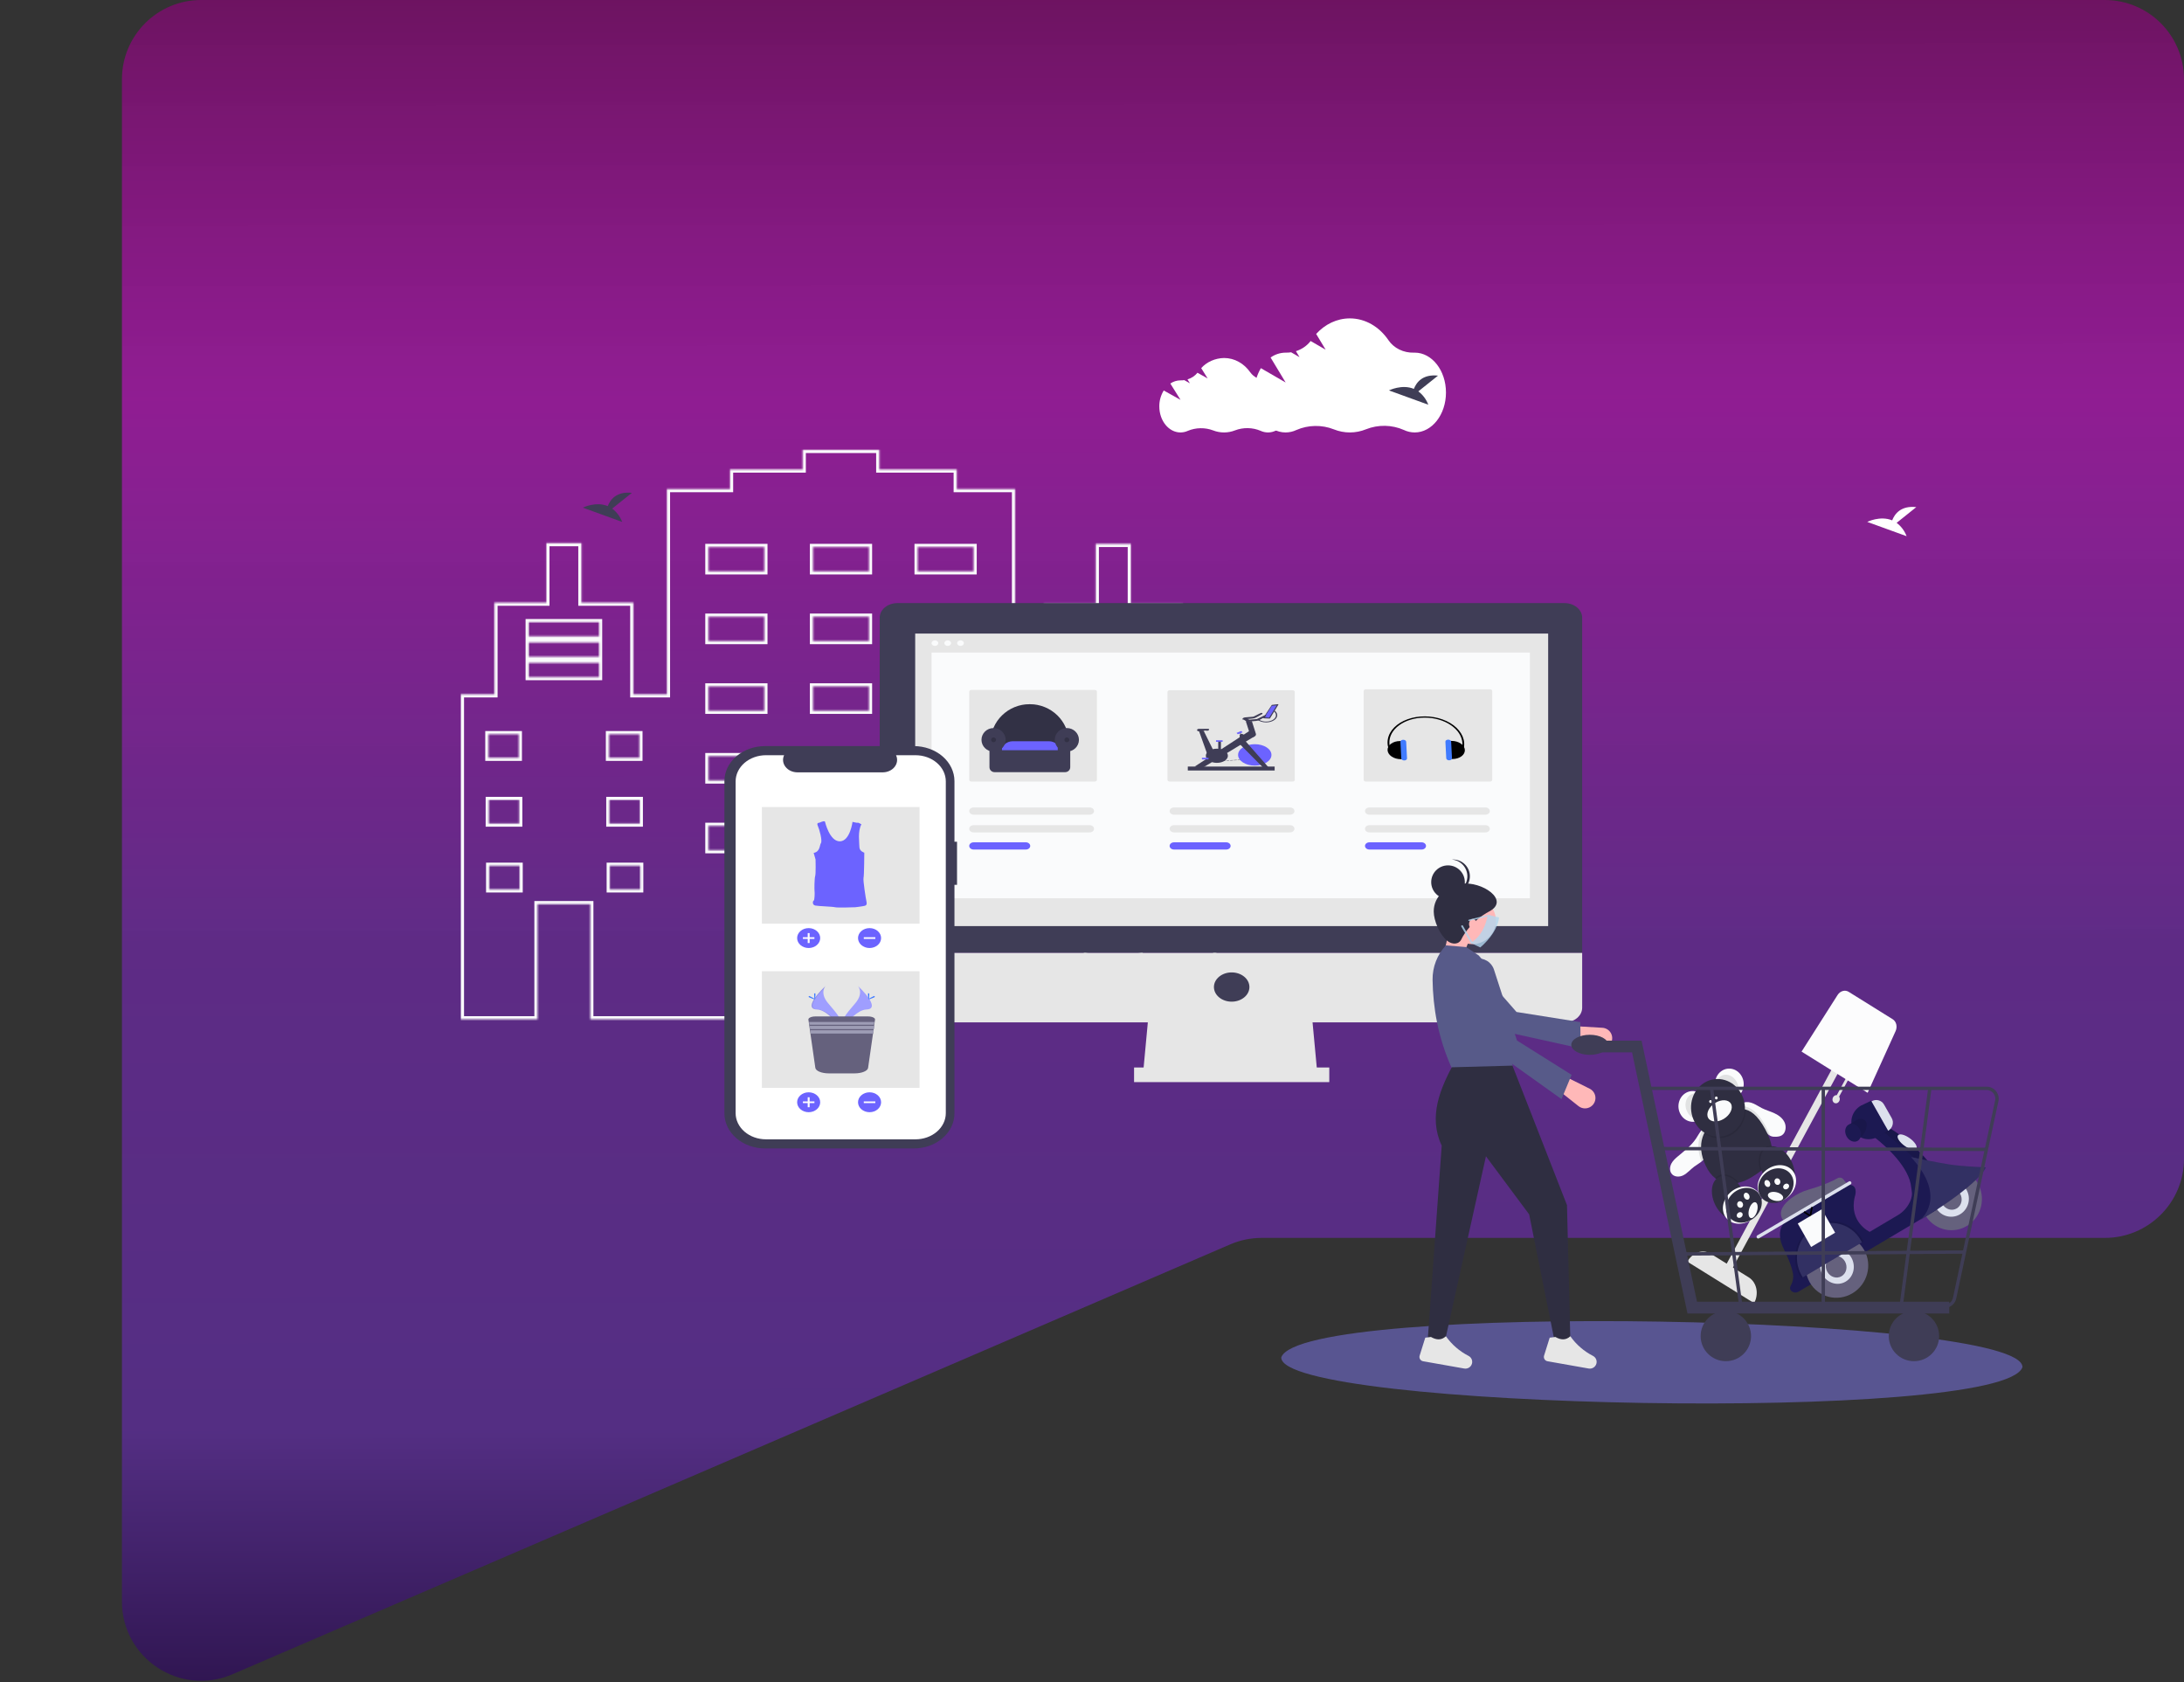 <svg width="1379" height="1062" viewBox="0 0 1379 1062" fill="none" xmlns="http://www.w3.org/2000/svg">
<rect x="0" y="0" width="1379" height="1062" fill="#333333" stroke="none"/>
<path d="M146.781 1056.94C113.777 1071.16 77 1046.96 77 1011.02L77 50C77 22.386 99.386 0 127 0H1329C1356.61 0 1379 22.386 1379 50V731.476C1379 759.09 1356.61 781.476 1329 781.476H796.58C789.777 781.476 783.046 782.864 776.799 785.555L146.781 1056.94Z" fill="url(#paint0_linear)"/>
<mask id="path-2-inside-1" fill="white">
<path d="M746.822 438.78V380.923H714.048V343.341H691.862V380.923H659.087V438.78H640.934V308.725H604.126V296.363H555.216V284H506.81V296.363H460.925V308.725H421.091V438.286H399.913V380.429H367.138V342.846H344.952V380.429H312.178V438.286H291V643.505H339.406V570.813H372.685V643.505H502.776V558.945H559.249V643.505H637.909V644H686.315V571.308H719.594V644H768V438.78H746.822ZM308.396 463.505H327.557V478.341H308.396V463.505ZM308.648 505.044H327.809V519.879H308.648V505.044ZM328.061 561.418H308.9V546.582H328.061V561.418ZM378.232 427.407H333.859V418.505H378.232V427.407ZM378.232 414.549H333.859V405.648H378.232V414.549ZM378.232 401.692H333.859V392.791H378.232V401.692ZM384.534 463.505H403.695V478.341H384.534V463.505ZM384.786 505.044H403.947V519.879H384.786V505.044ZM404.199 561.418H385.039V546.582H404.199V561.418ZM482.607 536.692H447.311V521.363H482.607V536.692ZM482.607 492.681H447.311V477.352H482.607V492.681ZM482.607 448.67H447.311V433.341H482.607V448.67ZM482.607 404.659H447.311V389.33H482.607V404.659ZM482.607 360.648H447.311V345.319H482.607V360.648ZM548.661 536.692H513.365V521.363H548.661V536.692ZM548.661 492.681H513.365V477.352H548.661V492.681ZM548.661 448.67H513.365V433.341H548.661V448.67ZM548.661 404.659H513.365V389.33H548.661V404.659ZM548.661 360.648H513.365V345.319H548.661V360.648ZM614.715 536.692H579.419V521.363H614.715V536.692ZM614.715 492.681H579.419V477.352H614.715V492.681ZM614.715 448.67H579.419V433.341H614.715V448.67ZM614.715 404.659H579.419V389.33H614.715V404.659ZM614.715 360.648H579.419V345.319H614.715V360.648ZM655.305 464H674.466V478.835H655.305V464ZM655.557 505.538H674.718V520.374H655.557V505.538ZM674.97 561.912H655.809V547.077H674.97V561.912ZM725.141 427.901H680.769V419H725.141V427.901ZM725.141 415.044H680.769V406.143H725.141V415.044ZM725.141 402.187H680.769V393.286H725.141V402.187ZM731.443 464H750.604V478.835H731.443V464ZM731.696 505.538H750.856V520.374H731.696V505.538ZM751.108 561.912H731.948V547.077H751.108V561.912Z"/>
</mask>
<path d="M746.822 438.78V380.923H714.048V343.341H691.862V380.923H659.087V438.78H640.934V308.725H604.126V296.363H555.216V284H506.81V296.363H460.925V308.725H421.091V438.286H399.913V380.429H367.138V342.846H344.952V380.429H312.178V438.286H291V643.505H339.406V570.813H372.685V643.505H502.776V558.945H559.249V643.505H637.909V644H686.315V571.308H719.594V644H768V438.78H746.822ZM308.396 463.505H327.557V478.341H308.396V463.505ZM308.648 505.044H327.809V519.879H308.648V505.044ZM328.061 561.418H308.9V546.582H328.061V561.418ZM378.232 427.407H333.859V418.505H378.232V427.407ZM378.232 414.549H333.859V405.648H378.232V414.549ZM378.232 401.692H333.859V392.791H378.232V401.692ZM384.534 463.505H403.695V478.341H384.534V463.505ZM384.786 505.044H403.947V519.879H384.786V505.044ZM404.199 561.418H385.039V546.582H404.199V561.418ZM482.607 536.692H447.311V521.363H482.607V536.692ZM482.607 492.681H447.311V477.352H482.607V492.681ZM482.607 448.67H447.311V433.341H482.607V448.67ZM482.607 404.659H447.311V389.33H482.607V404.659ZM482.607 360.648H447.311V345.319H482.607V360.648ZM548.661 536.692H513.365V521.363H548.661V536.692ZM548.661 492.681H513.365V477.352H548.661V492.681ZM548.661 448.67H513.365V433.341H548.661V448.67ZM548.661 404.659H513.365V389.33H548.661V404.659ZM548.661 360.648H513.365V345.319H548.661V360.648ZM614.715 536.692H579.419V521.363H614.715V536.692ZM614.715 492.681H579.419V477.352H614.715V492.681ZM614.715 448.67H579.419V433.341H614.715V448.67ZM614.715 404.659H579.419V389.33H614.715V404.659ZM614.715 360.648H579.419V345.319H614.715V360.648ZM655.305 464H674.466V478.835H655.305V464ZM655.557 505.538H674.718V520.374H655.557V505.538ZM674.97 561.912H655.809V547.077H674.97V561.912ZM725.141 427.901H680.769V419H725.141V427.901ZM725.141 415.044H680.769V406.143H725.141V415.044ZM725.141 402.187H680.769V393.286H725.141V402.187ZM731.443 464H750.604V478.835H731.443V464ZM731.696 505.538H750.856V520.374H731.696V505.538ZM751.108 561.912H731.948V547.077H751.108V561.912Z" stroke="#FAFBFC" stroke-width="4" mask="url(#path-2-inside-1)"/>
<path d="M831.852 678.509H721.665L725.4 638.497H828.117L831.852 678.509Z" fill="#E6E6E6"/>
<path d="M839.322 673.893H716.062V683.126H839.322V673.893Z" fill="#E6E6E6"/>
<path d="M987.795 380.724H566.656C563.684 380.724 560.834 381.697 558.733 383.429C556.631 385.16 555.451 387.509 555.451 389.958V601.562H999V389.958C999 388.745 998.71 387.544 998.147 386.424C997.584 385.304 996.759 384.286 995.718 383.429C994.678 382.571 993.442 381.891 992.083 381.427C990.723 380.963 989.266 380.724 987.795 380.724H987.795Z" fill="#3F3D56"/>
<path d="M555.451 601.562V636.188C555.451 637.401 555.741 638.602 556.304 639.722C556.867 640.842 557.692 641.86 558.733 642.717C559.773 643.575 561.009 644.255 562.368 644.719C563.728 645.183 565.185 645.422 566.656 645.422H987.795C990.766 645.422 993.617 644.449 995.718 642.717C997.819 640.986 999 638.637 999 636.188V601.562H555.451Z" fill="#E6E6E6"/>
<path d="M977.523 399.961H577.862V584.634H977.523V399.961Z" fill="#E6E6E6"/>
<path d="M777.692 632.341C783.881 632.341 788.898 628.207 788.898 623.108C788.898 618.008 783.881 613.874 777.692 613.874C771.504 613.874 766.487 618.008 766.487 623.108C766.487 628.207 771.504 632.341 777.692 632.341Z" fill="#3F3D56"/>
<path d="M590.323 407.761C591.498 407.761 592.45 406.976 592.45 406.009C592.45 405.041 591.498 404.256 590.323 404.256C589.149 404.256 588.197 405.041 588.197 406.009C588.197 406.976 589.149 407.761 590.323 407.761Z" fill="#FAFBFC"/>
<path d="M598.395 407.761C599.569 407.761 600.521 406.976 600.521 406.009C600.521 405.041 599.569 404.256 598.395 404.256C597.221 404.256 596.269 405.041 596.269 406.009C596.269 406.976 597.221 407.761 598.395 407.761Z" fill="#FAFBFC"/>
<path d="M606.467 407.761C607.641 407.761 608.593 406.976 608.593 406.009C608.593 405.041 607.641 404.256 606.467 404.256C605.292 404.256 604.34 405.041 604.34 406.009C604.34 406.976 605.292 407.761 606.467 407.761Z" fill="#FAFBFC"/>
<path d="M966.004 411.963H588.197V567.058H966.004V411.963Z" fill="#FAFBFC"/>
<path d="M613.311 435.553C612.957 435.553 612.617 435.67 612.367 435.876C612.116 436.082 611.976 436.362 611.975 436.654V492.286C611.976 492.578 612.116 492.857 612.367 493.064C612.617 493.27 612.957 493.386 613.311 493.386H691.276C691.631 493.386 691.97 493.27 692.22 493.064C692.471 492.857 692.612 492.578 692.612 492.286V436.654C692.612 436.362 692.471 436.082 692.22 435.876C691.97 435.67 691.631 435.553 691.276 435.553H613.311Z" fill="#E6E6E6"/>
<path d="M738.494 435.733C738.14 435.733 737.8 435.849 737.55 436.055C737.299 436.262 737.159 436.542 737.158 436.833V492.287C737.159 492.578 737.299 492.858 737.55 493.065C737.8 493.271 738.14 493.387 738.494 493.387H816.212C816.566 493.387 816.905 493.271 817.155 493.064C817.406 492.858 817.547 492.578 817.547 492.287V436.833C817.547 436.542 817.406 436.262 817.155 436.056C816.905 435.849 816.566 435.733 816.212 435.733H738.494Z" fill="#E6E6E6"/>
<path d="M862.365 435.151C862.011 435.152 861.672 435.268 861.422 435.474C861.171 435.68 861.03 435.96 861.03 436.252V492.286C861.03 492.578 861.171 492.858 861.422 493.064C861.672 493.27 862.011 493.387 862.365 493.387H940.891C941.245 493.387 941.584 493.27 941.834 493.064C942.085 492.858 942.226 492.578 942.226 492.286V436.252C942.226 435.96 942.085 435.68 941.834 435.474C941.584 435.268 941.245 435.152 940.891 435.151H862.365Z" fill="#E6E6E6"/>
<path d="M614.736 520.925C614.005 520.926 613.304 521.166 612.787 521.593C612.27 522.019 611.98 522.597 611.98 523.2C611.98 523.803 612.27 524.381 612.787 524.808C613.304 525.234 614.005 525.475 614.736 525.476H688.039C688.771 525.475 689.472 525.234 689.989 524.808C690.505 524.381 690.796 523.803 690.796 523.2C690.796 522.597 690.505 522.019 689.989 521.593C689.472 521.166 688.771 520.926 688.039 520.925H614.736Z" fill="#E6E6E6"/>
<path d="M614.736 531.748C614.005 531.749 613.304 531.989 612.787 532.416C612.27 532.843 611.98 533.421 611.98 534.024C611.98 534.627 612.27 535.205 612.787 535.631C613.304 536.058 614.005 536.298 614.736 536.299H647.741C648.472 536.298 649.173 536.058 649.69 535.631C650.207 535.205 650.497 534.627 650.497 534.024C650.497 533.421 650.207 532.843 649.69 532.416C649.173 531.989 648.472 531.749 647.741 531.748H614.736Z" fill="#6C63FF"/>
<path d="M741.265 520.925C740.534 520.926 739.833 521.166 739.316 521.593C738.799 522.019 738.509 522.597 738.509 523.2C738.509 523.803 738.799 524.381 739.316 524.808C739.833 525.234 740.534 525.475 741.265 525.476H814.568C815.299 525.475 816 525.234 816.517 524.808C817.034 524.381 817.324 523.803 817.324 523.2C817.324 522.597 817.034 522.019 816.517 521.593C816 521.166 815.299 520.926 814.568 520.925H741.265Z" fill="#E6E6E6"/>
<path d="M741.265 531.748C740.534 531.749 739.833 531.989 739.316 532.416C738.799 532.843 738.509 533.421 738.509 534.024C738.509 534.627 738.799 535.205 739.316 535.631C739.833 536.058 740.534 536.298 741.265 536.299H774.27C775.001 536.298 775.702 536.058 776.219 535.631C776.736 535.205 777.026 534.627 777.026 534.024C777.026 533.421 776.736 532.843 776.219 532.416C775.702 531.989 775.001 531.749 774.27 531.748H741.265Z" fill="#6C63FF"/>
<path d="M864.631 520.925C863.9 520.926 863.199 521.166 862.682 521.593C862.165 522.019 861.875 522.597 861.875 523.2C861.875 523.803 862.165 524.381 862.682 524.808C863.199 525.234 863.9 525.475 864.631 525.476H937.935C938.666 525.475 939.367 525.234 939.884 524.808C940.401 524.381 940.691 523.803 940.691 523.2C940.691 522.597 940.401 522.019 939.884 521.593C939.367 521.166 938.666 520.926 937.935 520.925H864.631Z" fill="#E6E6E6"/>
<path d="M614.736 509.746C614.005 509.747 613.304 509.987 612.787 510.414C612.27 510.841 611.98 511.419 611.98 512.022C611.98 512.624 612.27 513.202 612.787 513.629C613.304 514.056 614.005 514.296 614.736 514.297H688.039C688.771 514.296 689.472 514.056 689.989 513.629C690.505 513.202 690.796 512.624 690.796 512.022C690.796 511.419 690.505 510.841 689.989 510.414C689.472 509.987 688.771 509.747 688.039 509.746H614.736Z" fill="#E6E6E6"/>
<path d="M741.265 509.746C740.534 509.747 739.833 509.987 739.316 510.414C738.799 510.841 738.509 511.419 738.509 512.022C738.509 512.624 738.799 513.202 739.316 513.629C739.833 514.056 740.534 514.296 741.265 514.297H814.568C815.299 514.296 816 514.056 816.517 513.629C817.034 513.202 817.324 512.624 817.324 512.022C817.324 511.419 817.034 510.841 816.517 510.414C816 509.987 815.299 509.747 814.568 509.746H741.265Z" fill="#E6E6E6"/>
<path d="M864.631 509.746C863.9 509.747 863.199 509.987 862.682 510.414C862.165 510.841 861.875 511.419 861.875 512.022C861.875 512.624 862.165 513.202 862.682 513.629C863.199 514.056 863.9 514.296 864.631 514.297H937.935C938.666 514.296 939.367 514.056 939.884 513.629C940.401 513.202 940.691 512.624 940.691 512.022C940.691 511.419 940.401 510.841 939.884 510.414C939.367 509.987 938.666 509.747 937.935 509.746H864.631Z" fill="#E6E6E6"/>
<path d="M864.632 531.748C863.9 531.749 863.199 531.989 862.682 532.416C862.165 532.843 861.875 533.421 861.875 534.024C861.875 534.627 862.165 535.205 862.682 535.631C863.199 536.058 863.9 536.298 864.632 536.299H897.636C898.367 536.298 899.068 536.058 899.585 535.631C900.102 535.205 900.392 534.627 900.392 534.024C900.392 533.421 900.102 532.843 899.585 532.416C899.068 531.989 898.367 531.749 897.636 531.748H864.632Z" fill="#6C63FF"/>
<path d="M625.472 473.531H674.857V468.617C674.857 455.348 663.78 444.552 650.165 444.552C636.549 444.552 625.472 455.348 625.472 468.617V473.531Z" fill="#3F3D56"/>
<path opacity="0.2" d="M625.472 473.531H674.857V468.617C674.857 455.348 663.78 444.552 650.165 444.552C636.549 444.552 625.472 455.348 625.472 468.617V473.531Z" fill="black"/>
<path d="M631.873 475.232H669.879C669.843 473.283 669.024 471.426 667.597 470.06C666.171 468.693 664.252 467.926 662.252 467.924H639.499C637.499 467.926 635.58 468.693 634.154 470.06C632.728 471.426 631.909 473.283 631.873 475.232Z" fill="#6C63FF"/>
<path d="M627.347 474.476C631.559 474.476 634.974 471.148 634.974 467.042C634.974 462.937 631.559 459.608 627.347 459.608C623.134 459.608 619.719 462.937 619.719 467.042C619.719 471.148 623.134 474.476 627.347 474.476Z" fill="#3F3D56"/>
<path d="M673.629 474.476C677.842 474.476 681.256 471.148 681.256 467.042C681.256 462.937 677.842 459.608 673.629 459.608C669.416 459.608 666.002 462.937 666.002 467.042C666.002 471.148 669.416 474.476 673.629 474.476Z" fill="#3F3D56"/>
<path d="M667.876 470.822V473.594H632.647V470.822H624.761V484.332C624.761 485.16 625.099 485.954 625.699 486.539C626.3 487.125 627.115 487.454 627.964 487.454H672.56C672.98 487.454 673.397 487.373 673.785 487.216C674.174 487.059 674.527 486.829 674.824 486.539C675.122 486.25 675.357 485.906 675.518 485.527C675.679 485.148 675.762 484.742 675.762 484.332V470.822H667.876Z" fill="#3F3D56"/>
<path opacity="0.2" d="M627.347 468.554C628.204 468.554 628.898 467.877 628.898 467.042C628.898 466.207 628.204 465.53 627.347 465.53C626.49 465.53 625.796 466.207 625.796 467.042C625.796 467.877 626.49 468.554 627.347 468.554Z" fill="black"/>
<path opacity="0.2" d="M673.629 468.554C674.486 468.554 675.181 467.877 675.181 467.042C675.181 466.207 674.486 465.53 673.629 465.53C672.772 465.53 672.078 466.207 672.078 467.042C672.078 467.877 672.772 468.554 673.629 468.554Z" fill="black"/>
<path d="M768.552 474.078L768.242 474.072L768.273 473.366L769.366 473.459L769.325 473.656L768.573 473.592L768.552 474.078Z" fill="#3F3D56"/>
<path d="M768.315 479.403L768.005 479.398L768.064 478.067L768.374 478.072L768.315 479.403ZM768.394 477.629L768.084 477.623L768.143 476.292L768.453 476.297L768.394 477.629ZM768.473 475.854L768.163 475.848L768.222 474.517L768.532 474.523L768.473 475.854Z" fill="#3F3D56"/>
<path d="M767.954 480.548L767.985 479.842L768.295 479.847L768.273 480.333L769.029 480.295L769.053 480.493L767.954 480.548Z" fill="#3F3D56"/>
<path d="M769.645 480.464L769.621 480.265L771.399 480.177L771.423 480.375L769.645 480.464ZM772.016 480.345L771.992 480.147L773.771 480.058L773.795 480.257L772.016 480.345ZM774.388 480.227L774.364 480.029L776.142 479.94L776.166 480.138L774.388 480.227ZM776.759 480.109L776.735 479.91L778.514 479.822L778.538 480.02L776.759 480.109ZM779.13 479.99L779.106 479.792L780.885 479.703L780.909 479.902L779.13 479.99ZM781.502 479.872L781.478 479.674L783.256 479.585L783.28 479.783L781.502 479.872ZM783.873 479.754L783.849 479.556L785.628 479.467L785.652 479.665L783.873 479.754ZM786.245 479.636L786.221 479.437L787.999 479.349L788.023 479.547L786.245 479.636ZM788.616 479.517L788.592 479.319L790.371 479.23L790.395 479.429L788.616 479.517ZM790.987 479.399L790.964 479.201L792.742 479.112L792.766 479.31L790.987 479.399ZM793.359 479.281L793.335 479.083L795.114 478.994L795.137 479.192L793.359 479.281ZM795.73 479.163L795.706 478.964L797.485 478.875L797.509 479.074L795.73 479.163Z" fill="#3F3D56"/>
<path d="M798.102 479.044L798.078 478.846L798.746 478.813L798.383 478.452L798.644 478.344L799.288 478.985L798.102 479.044Z" fill="#3F3D56"/>
<path d="M797.995 478.066L796.834 476.909L797.094 476.801L798.256 477.958L797.995 478.066ZM796.446 476.523L795.285 475.366L795.545 475.258L796.707 476.416L796.446 476.523Z" fill="#3F3D56"/>
<path d="M792.278 483.325C798.095 483.325 802.811 480.297 802.811 476.563C802.811 472.828 798.095 469.801 792.278 469.801C786.461 469.801 781.745 472.828 781.745 476.563C781.745 480.297 786.461 483.325 792.278 483.325Z" fill="#6C63FF"/>
<path d="M800.953 484.418L785.54 466.867L782.132 469.054L797.313 484.368L800.953 484.418Z" fill="#3F3D56"/>
<path d="M754.25 483.971L788.87 461.447L791.736 465.077L758.897 484.965L754.25 483.971Z" fill="#3F3D56"/>
<path d="M768.346 481.584C772.196 481.584 775.316 479.581 775.316 477.11C775.316 474.638 772.196 472.635 768.346 472.635C764.496 472.635 761.375 474.638 761.375 477.11C761.375 479.581 764.496 481.584 768.346 481.584Z" fill="#3F3D56"/>
<path d="M759.052 478.402C759.01 478.402 758.971 478.412 758.942 478.431C758.913 478.45 758.897 478.475 758.897 478.501V479.298C758.897 479.324 758.913 479.35 758.942 479.368C758.971 479.387 759.01 479.398 759.052 479.398H762.924C762.965 479.398 763.004 479.387 763.034 479.368C763.063 479.35 763.079 479.324 763.079 479.298V478.501C763.079 478.475 763.063 478.45 763.034 478.431C763.004 478.412 762.965 478.402 762.924 478.402H759.052Z" fill="#6C63FF"/>
<path d="M767.958 467.315C767.917 467.315 767.878 467.325 767.849 467.344C767.82 467.363 767.804 467.388 767.804 467.415V468.211C767.804 468.238 767.82 468.263 767.849 468.282C767.878 468.3 767.917 468.311 767.958 468.311H771.831C771.872 468.311 771.912 468.3 771.941 468.282C771.97 468.263 771.986 468.238 771.986 468.211V467.415C771.986 467.388 771.97 467.363 771.941 467.344C771.912 467.325 771.872 467.315 771.831 467.315H767.958Z" fill="#6C63FF"/>
<path d="M786.779 465.674H782.752V463.685L784.301 463.287L786.779 464.48V465.674Z" fill="#3F3D56"/>
<path d="M783.263 462.783L782.841 462.911L783.636 463.989L784.057 463.861L783.263 462.783Z" fill="#3F3D56"/>
<path d="M783.707 461.493C783.677 461.493 783.648 461.498 783.623 461.509L780.887 462.638C780.853 462.652 780.828 462.675 780.82 462.701C780.811 462.726 780.819 462.753 780.841 462.776L781.511 463.445C781.533 463.467 781.568 463.482 781.608 463.488C781.649 463.494 781.691 463.489 781.725 463.475L784.461 462.345V462.345C784.496 462.331 784.52 462.308 784.529 462.282C784.537 462.257 784.53 462.23 784.507 462.207L783.837 461.538C783.826 461.527 783.812 461.518 783.795 461.51C783.779 461.503 783.76 461.498 783.74 461.495C783.729 461.493 783.718 461.493 783.707 461.493Z" fill="#6C63FF"/>
<path d="M789.877 465.475L786.702 455.581L790.419 455.183L792.954 463.154C793.063 463.443 793.064 463.744 792.957 464.033C792.85 464.323 792.637 464.591 792.337 464.818C792.037 465.044 791.658 465.222 791.23 465.336C790.803 465.45 790.339 465.498 789.877 465.475Z" fill="#3F3D56"/>
<path d="M801.577 453.631L797.9 453.462C797.851 453.46 797.803 453.45 797.761 453.434C797.719 453.417 797.683 453.395 797.658 453.368C797.632 453.341 797.616 453.31 797.613 453.279C797.609 453.247 797.617 453.216 797.636 453.186L802.978 445.089C802.999 445.059 803.03 445.032 803.07 445.011C803.111 444.991 803.158 444.977 803.209 444.971L806.837 444.555C806.891 444.549 806.947 444.552 806.998 444.565C807.05 444.577 807.096 444.598 807.131 444.625C807.165 444.652 807.188 444.685 807.197 444.72C807.206 444.755 807.2 444.791 807.18 444.824L801.888 453.505C801.864 453.545 801.821 453.578 801.765 453.601C801.709 453.623 801.643 453.634 801.577 453.631Z" fill="#3F3D56"/>
<path d="M798.397 452.845L801.34 453.044L806.142 445.287L803.044 445.585L798.397 452.845Z" fill="#6C63FF"/>
<path d="M766.332 474.126L762.46 476.612L756.883 461L759.981 461.298L766.332 474.126Z" fill="#3F3D56"/>
<path d="M761.819 461.275L761.15 461.146C759.836 461.518 758.406 461.69 756.971 461.651C756.661 461.642 756.368 461.557 756.154 461.413C755.94 461.269 755.821 461.077 755.823 460.878C755.823 460.673 755.95 460.476 756.176 460.331C756.402 460.186 756.708 460.105 757.027 460.105H762.87C763.028 460.105 763.18 460.145 763.292 460.217C763.404 460.289 763.466 460.386 763.466 460.488C763.466 460.616 763.42 460.742 763.33 460.857C763.241 460.971 763.111 461.07 762.951 461.147C762.791 461.223 762.605 461.275 762.408 461.297C762.212 461.319 762.01 461.311 761.819 461.275Z" fill="#3F3D56"/>
<path d="M798.826 451.511C798.676 451.511 798.531 451.543 798.412 451.601L793.656 453.935L788.332 454.381C787.416 454.458 786.781 455.098 786.702 455.68L792.968 455.121C793.838 455.067 794.661 454.841 795.322 454.473L799.272 452.28C799.377 452.221 799.452 452.144 799.487 452.057C799.521 451.971 799.514 451.879 799.465 451.796C799.417 451.712 799.329 451.64 799.215 451.589C799.101 451.538 798.965 451.511 798.826 451.511Z" fill="#3F3D56"/>
<path d="M796.502 450.02C796.353 450.02 796.207 450.051 796.088 450.11L791.332 452.444L786.009 452.89C785.092 452.967 784.458 453.607 784.378 454.189L790.644 453.63C791.515 453.576 792.338 453.35 792.998 452.982L796.948 450.788C797.054 450.73 797.129 450.652 797.163 450.566C797.198 450.479 797.19 450.388 797.142 450.305C797.093 450.221 797.006 450.149 796.891 450.098C796.777 450.047 796.641 450.02 796.502 450.02Z" fill="#3F3D56"/>
<path d="M799.404 456.027C798.296 456.026 797.205 455.858 796.217 455.536C795.229 455.215 794.373 454.749 793.717 454.176L794.341 453.882C794.842 454.321 795.477 454.691 796.206 454.968C796.936 455.246 797.745 455.425 798.586 455.496C799.427 455.567 800.281 455.528 801.098 455.381C801.914 455.234 802.676 454.982 803.337 454.641C803.997 454.299 804.543 453.876 804.942 453.395C805.34 452.915 805.583 452.387 805.655 451.845C805.727 451.302 805.627 450.756 805.361 450.239C805.095 449.723 804.668 449.246 804.107 448.838L804.687 448.508C805.585 449.161 806.171 449.967 806.373 450.828C806.575 451.689 806.386 452.569 805.828 453.363C805.27 454.157 804.367 454.831 803.228 455.303C802.088 455.776 800.76 456.027 799.404 456.027V456.027Z" fill="#3F3D56"/>
<path d="M804.825 483.921H749.99V486.407H804.825V483.921Z" fill="#3F3D56"/>
<path d="M770.902 468.21H769.198V474.176H770.902V468.21Z" fill="#3F3D56"/>
<path d="M785.308 453.8L784.843 453.999L787.941 455.988L789.8 454.894L786.702 453.303L785.308 453.8Z" fill="#3F3D56"/>
<path d="M923.456 474.8L922.367 474.54C923.13 472.818 923.471 471.01 923.375 469.19C922.921 460.241 912.208 452.993 899.494 453.032C886.781 453.071 876.808 460.382 877.263 469.33C877.347 471.035 877.812 472.728 878.642 474.348L877.571 474.599C876.256 472.032 875.818 469.301 876.295 466.632C876.771 463.962 878.148 461.431 880.311 459.247C882.474 457.063 885.361 455.288 888.735 454.071C892.108 452.853 895.87 452.226 899.71 452.243C903.551 452.26 907.359 452.92 910.82 454.168C914.282 455.415 917.297 457.216 919.617 459.42C921.937 461.623 923.495 464.168 924.163 466.842C924.83 469.517 924.588 472.245 923.456 474.8Z" fill="black"/>
<path d="M883.967 467.812C881.809 467.818 879.771 468.428 878.3 469.506C876.828 470.584 876.045 472.043 876.121 473.561C876.198 475.08 877.129 476.534 878.708 477.603C880.288 478.672 882.387 479.27 884.545 479.263L886.565 479.258L885.987 467.806L883.967 467.812Z" fill="black"/>
<path d="M885.999 467.004C885.518 467.006 885.064 467.142 884.736 467.382C884.408 467.622 884.233 467.947 884.25 468.286L884.78 478.789C884.797 479.127 885.004 479.451 885.357 479.69C885.709 479.928 886.177 480.061 886.658 480.06C887.139 480.059 887.593 479.923 887.921 479.682C888.249 479.442 888.424 479.117 888.407 478.778L887.877 468.275C887.859 467.937 887.651 467.613 887.299 467.375C886.947 467.136 886.48 467.003 885.999 467.004Z" fill="#407BFF"/>
<path d="M915.062 479.176L917.082 479.17C919.24 479.164 921.278 478.554 922.749 477.476C924.221 476.398 925.004 474.939 924.928 473.421C924.89 472.669 924.642 471.925 924.198 471.231C923.754 470.538 923.123 469.908 922.341 469.379C920.761 468.31 918.662 467.712 916.504 467.719L914.484 467.724L915.062 479.176Z" fill="black"/>
<path d="M914.391 466.922C913.911 466.924 913.457 467.06 913.129 467.3C912.801 467.54 912.626 467.865 912.643 468.204L913.173 478.707C913.19 479.045 913.398 479.369 913.75 479.607C914.102 479.845 914.57 479.978 915.05 479.977C915.531 479.976 915.985 479.84 916.313 479.6C916.641 479.36 916.816 479.035 916.799 478.696L916.269 468.193C916.252 467.855 916.044 467.531 915.692 467.293C915.34 467.054 914.872 466.921 914.391 466.922Z" fill="#407BFF"/>
<path d="M1277 863.107C1264.23 898.844 807.986 889.631 809.002 856.892C821.766 821.157 1278.01 830.369 1277 863.107Z" fill="#585591"/>
<g clip-path="url(#clip0)">
<path d="M1248.76 746.926C1251.27 751.344 1252.03 756.578 1250.87 761.535C1249.71 766.492 1246.72 770.79 1242.53 773.531C1238.34 776.273 1233.28 777.246 1228.39 776.247C1223.5 775.249 1219.17 772.357 1216.29 768.174C1216.11 767.91 1215.93 767.642 1215.77 767.365L1215.76 767.35C1215.63 767.149 1215.51 766.946 1215.39 766.74C1212.82 762.195 1212.1 756.796 1213.4 751.729C1214.7 746.662 1217.92 742.341 1222.34 739.716C1226.76 737.091 1232.02 736.375 1236.98 737.727C1241.93 739.079 1246.17 742.388 1248.76 746.926Z" fill="#65617D"/>
<path d="M1237.61 766.566C1242.92 763.415 1244.74 756.509 1241.69 751.141C1238.63 745.772 1231.86 743.973 1226.55 747.123C1221.25 750.273 1219.42 757.179 1222.48 762.548C1225.53 767.917 1232.31 769.716 1237.61 766.566Z" fill="#DCE0ED"/>
<path d="M1235.5 762.864C1238.58 761.039 1239.53 756.866 1237.64 753.541C1235.75 750.217 1231.73 749.001 1228.66 750.825C1225.59 752.649 1224.63 756.823 1226.52 760.147C1228.41 763.472 1232.43 764.688 1235.5 762.864Z" fill="#65617D"/>
<path d="M1168.48 750.237L1128.51 774.929L1125.17 769.067C1122.85 764.143 1126.83 759.584 1131.02 756.413C1134.3 753.954 1137.99 752.121 1141.91 751.009C1151.75 748.17 1157.47 745.369 1160.18 743.823C1160.78 743.483 1161.46 743.355 1162.13 743.461C1162.79 743.567 1163.4 743.901 1163.83 744.406C1164.34 745 1164.88 745.655 1165.41 746.304C1165.82 746.815 1166.22 747.32 1166.59 747.792C1167.67 749.162 1168.48 750.237 1168.48 750.237Z" fill="#65617D"/>
<path d="M1220.96 764.86L1135.63 815.399C1134.98 815.796 1134.22 815.991 1133.47 815.958C1132.71 815.926 1131.98 815.668 1131.37 815.217C1129.84 814.05 1130.18 812.531 1130.81 811.384C1132.1 809.049 1132.55 806.334 1132.06 803.719C1131.44 800.484 1129.91 795.712 1126.49 788.889C1122.95 781.832 1123.48 776.991 1125.21 773.778L1125.21 773.777C1127.44 769.627 1131.65 768.19 1131.65 768.19L1166.41 747.978C1167.19 747.894 1167.97 747.931 1168.73 748.087C1173.46 749.151 1171.11 755.586 1171.11 755.586C1167.32 771.572 1180.55 777.656 1180.55 777.656L1198.25 767.17C1201.57 765.228 1204.24 762.316 1205.9 758.819C1207.34 755.739 1207.35 753.579 1207.15 752.392C1207 751.485 1206.85 750.578 1206.77 749.662C1205.64 736.769 1190.64 723.589 1184.71 718.851C1183.24 717.672 1182.32 717.015 1182.32 717.015L1187.63 713.305L1190.99 710.957L1191.03 710.934C1206.42 719.789 1217.16 731.893 1223.95 741.552C1224.59 742.462 1225.2 743.352 1225.77 744.214C1226.85 745.856 1227.59 747.708 1227.93 749.658C1228.28 751.607 1228.22 753.612 1227.77 755.547C1227.32 757.482 1226.48 759.308 1225.31 760.91C1224.14 762.512 1222.66 763.856 1220.96 764.86Z" fill="#1C1952"/>
<path opacity="0.1" d="M1166.83 747.423L1126.42 771.203L1125.9 770.281L1166.05 746.651C1166.32 746.915 1166.58 747.177 1166.83 747.423Z" fill="black"/>
<path opacity="0.1" d="M1168.36 747.761L1125.26 773.131C1125.15 773.198 1125.03 773.249 1124.91 773.283C1127.62 769.993 1131.65 768.256 1131.65 768.256L1166.3 748.087C1167.01 747.894 1167.71 747.784 1168.36 747.761Z" fill="black"/>
<path d="M1167.49 745.805L1109.57 779.9C1109.11 780.172 1108.97 780.805 1109.26 781.315C1109.54 781.824 1110.15 782.017 1110.62 781.745L1168.54 747.649C1169 747.377 1169.14 746.744 1168.85 746.235C1168.56 745.725 1167.95 745.533 1167.49 745.805Z" fill="#DCE0ED"/>
<path opacity="0.1" d="M1224.28 741.769C1223.53 745.116 1222.57 746.835 1221.33 744.5C1217.61 737.439 1187.78 713.223 1187.78 713.223L1191.19 710.834C1206.65 719.788 1217.44 732.015 1224.28 741.769Z" fill="black"/>
<path opacity="0.1" d="M1247.64 744.961C1245.92 746.632 1243.73 748.59 1240.95 750.849C1239.91 751.689 1238.79 752.57 1237.58 753.494C1234.68 755.712 1231.27 758.17 1227.26 760.883C1226.13 761.652 1224.94 762.441 1223.71 763.25C1221.4 764.766 1218.91 766.354 1216.23 768.017L1215.71 767.213L1215.7 767.199C1218.6 763.405 1222.19 755.735 1217 744.373C1218.86 742.02 1221.22 740.13 1223.9 738.851C1226.59 737.571 1229.52 736.936 1232.48 736.993C1235.44 737.049 1238.35 737.797 1240.98 739.179C1243.6 740.56 1245.89 742.539 1247.64 744.961Z" fill="black"/>
<path d="M1212.13 770.424C1212.13 770.424 1230.58 756.61 1206.6 730.412C1206.6 730.412 1221.44 733.627 1230.32 735.034C1239.21 736.44 1253.91 736.931 1253.91 736.931C1253.91 736.931 1250.92 746.81 1212.13 770.424Z" fill="#1C1952"/>
<path opacity="0.1" d="M1212.13 770.424C1212.13 770.424 1230.58 756.61 1206.6 730.412C1206.6 730.412 1221.44 733.627 1230.32 735.034C1239.21 736.44 1253.91 736.931 1253.91 736.931C1253.91 736.931 1250.92 746.81 1212.13 770.424Z" fill="#FAFBFC"/>
<path d="M1169.61 816.461C1179.11 810.824 1182.44 798.587 1177.06 789.128C1171.68 779.67 1159.62 776.571 1150.13 782.208C1140.64 787.845 1137.3 800.082 1142.68 809.541C1148.07 818.999 1160.12 822.098 1169.61 816.461Z" fill="#65617D"/>
<path d="M1165.4 809.058C1170.43 806.073 1172.02 799.3 1168.97 793.93C1165.92 788.56 1159.37 786.627 1154.34 789.612C1149.32 792.597 1147.72 799.37 1150.77 804.74C1153.83 810.11 1160.38 812.043 1165.4 809.058Z" fill="#DCE0ED"/>
<path d="M1162.79 805.651C1165.86 803.827 1166.82 799.653 1164.93 796.329C1163.04 793.004 1159.01 791.788 1155.94 793.613C1152.87 795.437 1151.91 799.61 1153.81 802.935C1155.7 806.259 1159.72 807.475 1162.79 805.651Z" fill="#65617D"/>
<path opacity="0.1" d="M1175.9 782.302C1169.65 771.328 1155.76 767.659 1144.87 774.107C1133.99 780.555 1130.23 794.678 1136.48 805.652C1136.75 806.115 1137.02 806.564 1137.31 807.001L1176.64 783.707C1176.41 783.234 1176.16 782.765 1175.9 782.302Z" fill="black"/>
<path d="M1174.93 782.963C1168.95 772.466 1155.73 768.916 1145.4 775.034C1135.07 781.151 1131.55 794.62 1137.53 805.117C1137.78 805.56 1138.05 805.989 1138.32 806.407L1175.63 784.308C1175.41 783.855 1175.18 783.406 1174.93 782.963Z" fill="#1C1952"/>
<path opacity="0.1" d="M1174.92 782.963C1175.1 783.268 1175.26 783.576 1175.42 783.885C1175.49 784.026 1175.56 784.166 1175.63 784.307L1138.32 806.408C1138.24 806.275 1138.15 806.145 1138.07 806.012C1137.88 805.72 1137.7 805.422 1137.53 805.117C1131.55 794.62 1135.07 781.151 1145.4 775.034C1155.73 768.916 1168.95 772.466 1174.92 782.963Z" fill="#FAFBFC"/>
<path opacity="0.1" d="M1209.93 725.489C1210.84 724.171 1208.97 721.22 1205.76 718.898C1202.55 716.577 1199.21 715.764 1198.3 717.082C1197.39 718.401 1199.25 721.352 1202.46 723.673C1205.67 725.995 1209.02 726.808 1209.93 725.489Z" fill="black"/>
<path d="M1210.01 725.16C1210.93 723.841 1209.06 720.89 1205.85 718.569C1202.64 716.247 1199.3 715.434 1198.38 716.753C1197.47 718.071 1199.34 721.022 1202.55 723.344C1205.76 725.665 1209.1 726.478 1210.01 725.16Z" fill="#DCE0ED"/>
<path opacity="0.1" d="M1190.66 711.057L1192.24 713.825L1185.91 717.565C1185.32 717.914 1184.71 718.221 1184.08 718.485C1182.74 717.538 1181.9 717.018 1181.9 717.018L1187.27 713.367L1190.66 711.057Z" fill="black"/>
<path d="M1192.24 713.747L1185.99 717.458C1180.51 720.717 1173.7 719.197 1170.78 714.063L1170.29 713.201C1167.37 708.067 1169.45 701.263 1174.93 698.004L1181.51 694.868L1192.24 713.747Z" fill="#1C1952"/>
<path d="M1174.08 706.193C1174.08 706.193 1178.98 705.88 1178.66 710.462C1178.66 710.462 1178.38 716.257 1173.94 718.36L1167.27 710.238C1167.27 710.238 1172.06 706.795 1174.08 706.193Z" fill="#1C1952"/>
<path opacity="0.1" d="M1172.52 706.871C1173.13 706.536 1173.81 706.337 1174.5 706.29C1175.18 706.244 1175.86 706.349 1176.49 706.6C1177.67 707.095 1178.82 708.164 1178.66 710.457C1178.66 710.457 1178.38 716.257 1173.94 718.359L1167.26 710.226C1168.95 709.013 1170.71 707.893 1172.52 706.871Z" fill="black"/>
<path opacity="0.1" d="M1181.69 695.261C1182.35 694.866 1183.09 694.604 1183.84 694.491C1184.6 694.378 1185.37 694.415 1186.1 694.601C1186.84 694.787 1187.52 695.118 1188.12 695.575C1188.72 696.031 1189.22 696.605 1189.59 697.263L1194.45 705.833C1195.2 707.162 1195.39 708.753 1194.97 710.257C1194.56 711.761 1193.57 713.054 1192.22 713.851L1181.69 695.261Z" fill="black"/>
<path d="M1181.69 695.261C1183.03 694.463 1184.62 694.226 1186.1 694.601C1187.58 694.977 1188.84 695.934 1189.59 697.263L1194.45 705.833C1195.2 707.162 1195.39 708.753 1194.97 710.257C1194.56 711.761 1193.57 713.054 1192.22 713.851L1181.69 695.261Z" fill="#DCE0ED"/>
<path d="M1172.96 720.202C1175.19 718.875 1175.7 715.517 1174.1 712.702C1172.5 709.888 1169.4 708.682 1167.16 710.01C1164.93 711.337 1164.41 714.695 1166.01 717.509C1167.61 720.324 1170.72 721.529 1172.96 720.202Z" fill="#1C1952"/>
<path d="M1139.08 765.03L1143.07 767.606L1144.13 762.032" stroke="black" stroke-miterlimit="10"/>
<path d="M1150.29 763.38L1135.13 772.385L1143.55 787.196L1158.72 778.191L1150.29 763.38Z" fill="#FAFBFC"/>
<path d="M1161.24 692.265L1167.23 681.195L1165.76 680.281L1159.77 691.352C1159.24 691.289 1158.7 691.438 1158.23 691.771C1157.76 692.104 1157.39 692.602 1157.2 693.179C1157 693.756 1156.99 694.376 1157.15 694.933C1157.32 695.49 1157.66 695.949 1158.12 696.231C1158.57 696.514 1159.11 696.602 1159.65 696.482C1160.18 696.361 1160.68 696.039 1161.05 695.57C1161.42 695.101 1161.64 694.515 1161.67 693.912C1161.71 693.309 1161.56 692.727 1161.24 692.265Z" fill="#E6E6E6"/>
<path d="M1104.23 806.427L1094.18 800.185L1171.38 657.366L1167.46 654.93L1090.26 797.75L1080.22 791.508C1079.03 790.768 1077.7 790.31 1076.32 790.16C1074.93 790.01 1073.51 790.171 1072.13 790.633C1070.76 791.095 1069.46 791.85 1068.31 792.855C1067.15 793.859 1066.17 795.093 1065.42 796.486L1065.42 796.486L1107.56 822.671L1107.56 822.671C1108.31 821.277 1108.82 819.752 1109.06 818.181C1109.3 816.611 1109.27 815.026 1108.96 813.518C1108.65 812.009 1108.07 810.607 1107.26 809.39C1106.45 808.174 1105.42 807.167 1104.23 806.427Z" fill="#E6E6E6"/>
<path d="M1137.52 663.881L1179.25 689.857L1196.91 650.912C1197.51 649.565 1197.66 648.053 1197.33 646.671C1196.99 645.289 1196.19 644.138 1195.09 643.445L1167.23 626.102C1166.12 625.422 1164.8 625.25 1163.51 625.622C1162.22 625.994 1161.07 626.883 1160.28 628.113L1137.52 663.881Z" fill="#FCFCFD"/>
<path d="M1073.41 706.927C1077.73 704.278 1079.17 698.354 1076.65 693.696C1074.12 689.039 1068.57 687.411 1064.26 690.06C1059.95 692.709 1058.5 698.633 1061.03 703.29C1063.55 707.948 1069.1 709.576 1073.41 706.927Z" fill="#FAFBFC"/>
<path d="M1096.52 692.73C1100.84 690.081 1102.29 684.157 1099.76 679.5C1097.23 674.842 1091.68 673.214 1087.37 675.863C1083.06 678.512 1081.61 684.436 1084.14 689.094C1086.67 693.751 1092.21 695.38 1096.52 692.73Z" fill="#FAFBFC"/>
<path opacity="0.1" d="M1094.62 693.897C1097.89 691.892 1098.76 686.995 1096.57 682.959C1094.38 678.924 1089.96 677.278 1086.69 679.283C1083.43 681.289 1082.56 686.186 1084.75 690.222C1086.94 694.257 1091.36 695.903 1094.62 693.897Z" fill="black"/>
<path opacity="0.1" d="M1075.31 705.76C1078.58 703.755 1079.45 698.858 1077.26 694.822C1075.07 690.786 1070.65 689.141 1067.38 691.146C1064.12 693.152 1063.25 698.049 1065.44 702.084C1067.63 706.12 1072.05 707.766 1075.31 705.76Z" fill="black"/>
<path d="M1126.86 708.681C1128.06 711.444 1127.5 715.203 1125.06 716.718C1123.98 717.386 1122.7 717.557 1121.45 717.616C1120.36 717.666 1119.24 717.638 1118.21 717.234C1118.06 717.175 1117.92 717.11 1117.78 717.038C1116 716.15 1114.73 714.307 1113.03 713.228C1109.96 711.288 1106.09 712.111 1102.71 713.173C1099.13 714.291 1095.62 715.612 1092.18 717.131C1089.84 718.16 1087.51 719.298 1085.49 720.924C1081.19 724.386 1078.57 729.827 1074.31 733.318C1074.17 733.435 1074.02 733.55 1073.88 733.665C1072.51 734.711 1071 735.535 1069.63 736.572C1067.34 738.298 1065.43 740.62 1062.91 741.931C1060.39 743.241 1056.84 743.143 1055.25 740.634C1054.13 738.866 1054.36 736.431 1055.31 734.581C1056.26 732.732 1057.82 731.344 1059.36 730.042C1063.47 726.584 1067.83 723.309 1070.88 718.77C1071.97 717.147 1072.87 715.376 1074.08 713.855C1074.62 713.175 1075.23 712.566 1075.9 712.042C1076.74 711.379 1077.72 710.945 1078.75 710.779L1077.06 713.005L1097.41 698.353L1098.21 697.776C1099.17 697.083 1100.16 696.378 1101.27 696.014C1103.19 695.39 1105.28 695.848 1107.16 696.669C1109.03 697.49 1110.74 698.68 1112.58 699.599C1115.16 700.884 1117.94 701.616 1120.53 702.847C1123.13 704.079 1125.66 705.921 1126.86 708.681Z" fill="#FAFBFC"/>
<path opacity="0.1" d="M1115.13 711.381C1116.13 713.2 1117.02 715.089 1117.78 717.034C1116.01 716.145 1114.74 714.302 1113.03 713.224C1109.96 711.283 1106.1 712.106 1102.71 713.168C1099.14 714.287 1095.62 715.608 1092.19 717.126C1089.85 718.156 1087.52 719.293 1085.5 720.92C1081.2 724.382 1078.58 729.823 1074.32 733.314C1071.12 724.96 1072.06 717.778 1075.92 712.03C1078.02 708.915 1080.97 706.213 1084.61 703.978C1089.08 701.235 1093.3 698.899 1097.43 698.339C1103.43 697.518 1109.21 700.459 1115.13 711.381Z" fill="black"/>
<path d="M1114.54 712.786C1116.78 716.919 1118.08 720.432 1118.61 723.469C1119.91 730.916 1116.64 735.508 1111.59 739.393C1109.88 740.701 1107.98 741.924 1105.98 743.152C1103.47 744.72 1100.76 745.885 1097.93 746.609C1092.65 747.906 1087.39 747.249 1083.05 743.849C1080.72 742.02 1078.65 739.397 1076.99 735.854C1070.65 722.336 1075.17 711.851 1085.54 705.481C1095.91 699.111 1104.95 695.108 1114.54 712.786Z" fill="#2F2E41"/>
<path opacity="0.1" d="M1093.81 716.12C1101.91 711.148 1104.62 700.03 1099.88 691.288C1095.13 682.546 1084.73 679.49 1076.63 684.463C1068.54 689.435 1065.82 700.553 1070.56 709.295C1075.31 718.037 1085.72 721.093 1093.81 716.12Z" fill="black"/>
<path d="M1093.31 715.195C1101.4 710.223 1104.12 699.105 1099.38 690.363C1094.63 681.621 1084.22 678.566 1076.13 683.538C1068.03 688.511 1065.32 699.628 1070.06 708.37C1074.81 717.112 1085.21 720.168 1093.31 715.195Z" fill="#2F2E41"/>
<path d="M1080.5 696.187C1080.91 695.932 1081.05 695.364 1080.81 694.916C1080.56 694.469 1080.03 694.313 1079.62 694.567C1079.2 694.822 1079.06 695.39 1079.31 695.838C1079.55 696.285 1080.08 696.441 1080.5 696.187Z" fill="#FAFBFC"/>
<path d="M1084.13 693.953C1084.55 693.698 1084.69 693.13 1084.44 692.683C1084.2 692.235 1083.67 692.079 1083.25 692.333C1082.84 692.588 1082.7 693.156 1082.94 693.604C1083.19 694.051 1083.72 694.207 1084.13 693.953Z" fill="#FAFBFC"/>
<path opacity="0.1" d="M1088.64 706.597C1092.87 704.002 1095 699.515 1093.4 696.574C1091.81 693.634 1087.09 693.354 1082.86 695.95C1078.64 698.545 1076.51 703.032 1078.1 705.973C1079.7 708.913 1084.42 709.193 1088.64 706.597Z" fill="black"/>
<path d="M1088.48 706.3C1092.47 703.85 1094.48 699.613 1092.98 696.837C1091.47 694.061 1087.02 693.797 1083.03 696.247C1079.04 698.697 1077.02 702.934 1078.53 705.71C1080.04 708.486 1084.49 708.75 1088.48 706.3Z" fill="#FAFBFC"/>
<path opacity="0.1" d="M1097.93 746.609C1092.65 747.905 1087.39 747.249 1083.05 743.849C1083.56 743.223 1084.16 742.694 1084.83 742.283C1088.65 739.934 1094 741.87 1097.93 746.609Z" fill="black"/>
<path d="M1100.23 751.08C1104.09 758.193 1103.46 766.27 1098.82 769.119C1095.68 771.05 1091.5 770.087 1087.94 767.052C1086.12 765.486 1084.59 763.569 1083.42 761.403C1079.56 754.287 1080.19 746.209 1084.83 743.36C1089.02 740.789 1095.04 743.35 1099.01 749.113C1099.45 749.743 1099.86 750.4 1100.23 751.08Z" fill="#2F2E41"/>
<path opacity="0.1" d="M1100.23 751.079C1104.09 758.193 1103.46 766.27 1098.82 769.119C1095.68 771.049 1091.5 770.087 1087.94 767.052C1085.37 761.762 1087.95 754.688 1093.87 751.057C1095.45 750.068 1097.2 749.403 1099.02 749.095C1099.46 749.731 1099.86 750.394 1100.23 751.079Z" fill="black"/>
<path d="M1105.23 770.42C1111.29 766.699 1113.85 759.364 1110.96 754.035C1108.07 748.707 1100.82 747.403 1094.76 751.123C1088.7 754.844 1086.14 762.179 1089.03 767.508C1091.92 772.836 1099.17 774.14 1105.23 770.42Z" fill="#FAFBFC"/>
<path d="M1106.06 769.911C1111.66 766.472 1114 759.636 1111.29 754.643C1108.58 749.649 1101.84 748.389 1096.25 751.828C1090.65 755.266 1088.31 762.102 1091.02 767.096C1093.72 772.09 1100.46 773.35 1106.06 769.911Z" fill="#2F2E41"/>
<path opacity="0.1" d="M1104.16 757.538C1105.13 756.939 1105.35 755.387 1104.63 754.071C1103.92 752.756 1102.55 752.175 1101.57 752.774C1100.6 753.373 1100.39 754.925 1101.1 756.241C1101.81 757.556 1103.18 758.137 1104.16 757.538Z" fill="black"/>
<path d="M1103.96 757.178C1104.79 756.67 1104.97 755.353 1104.36 754.236C1103.76 753.119 1102.6 752.626 1101.77 753.134C1100.94 753.642 1100.76 754.959 1101.37 756.076C1101.97 757.193 1103.14 757.686 1103.96 757.178Z" fill="#FAFBFC"/>
<path opacity="0.1" d="M1099.88 762.536C1100.91 761.906 1101.22 760.438 1100.58 759.258C1099.94 758.077 1098.59 757.63 1097.56 758.26C1096.54 758.89 1096.23 760.357 1096.87 761.538C1097.51 762.719 1098.86 763.165 1099.88 762.536Z" fill="black"/>
<path d="M1099.73 762.246C1100.61 761.702 1100.88 760.433 1100.33 759.412C1099.77 758.391 1098.61 758.005 1097.72 758.549C1096.83 759.094 1096.56 760.363 1097.12 761.383C1097.67 762.404 1098.84 762.79 1099.73 762.246Z" fill="#FAFBFC"/>
<path opacity="0.1" d="M1099.41 768.762C1100.5 768.09 1100.97 766.768 1100.45 765.809C1099.93 764.85 1098.62 764.616 1097.52 765.288C1096.43 765.96 1095.97 767.281 1096.49 768.241C1097.01 769.2 1098.32 769.433 1099.41 768.762Z" fill="black"/>
<path d="M1099.28 768.527C1100.23 767.946 1100.63 766.803 1100.18 765.974C1099.73 765.144 1098.6 764.942 1097.65 765.523C1096.71 766.104 1096.31 767.247 1096.76 768.076C1097.21 768.906 1098.34 769.108 1099.28 768.527Z" fill="#FAFBFC"/>
<path opacity="0.1" d="M1109.51 764.942C1110.44 762.013 1110.02 759.203 1108.59 758.665C1107.15 758.127 1105.24 760.065 1104.32 762.994C1103.39 765.923 1103.8 768.733 1105.24 769.271C1106.67 769.809 1108.59 767.871 1109.51 764.942Z" fill="black"/>
<path d="M1109.34 764.878C1110.21 762.14 1109.82 759.514 1108.48 759.011C1107.14 758.509 1105.35 760.321 1104.49 763.058C1103.62 765.796 1104.01 768.423 1105.35 768.925C1106.69 769.428 1108.48 767.616 1109.34 764.878Z" fill="#FAFBFC"/>
<path opacity="0.1" d="M1118.61 723.469C1119.91 730.916 1116.64 735.508 1111.59 739.393C1109.37 733.167 1110.4 726.883 1114.37 724.441C1115.66 723.668 1117.13 723.329 1118.61 723.469Z" fill="black"/>
<path d="M1130.72 732.35C1132.01 734.693 1132.84 737.293 1133.15 739.984C1133.63 744.522 1132.31 748.548 1129.31 750.389C1124.67 753.238 1117.78 749.78 1113.92 742.667C1113.56 741.998 1113.23 741.308 1112.93 740.601C1110.22 734.052 1111.14 727.202 1115.33 724.625C1119.97 721.776 1126.86 725.234 1130.72 732.35Z" fill="#2F2E41"/>
<path opacity="0.1" d="M1133.13 739.954L1133.15 739.984C1133.63 744.522 1132.31 748.548 1129.31 750.389C1124.67 753.238 1117.78 749.78 1113.92 742.667C1113.56 741.998 1113.23 741.308 1112.93 740.601C1114.06 739.174 1115.42 737.972 1116.93 737.048C1122.99 733.328 1130.24 734.625 1133.13 739.954Z" fill="black"/>
<path d="M1127.16 756.947C1133.22 753.227 1135.79 745.892 1132.89 740.563C1130 735.235 1122.75 733.931 1116.69 737.651C1110.64 741.371 1108.07 748.707 1110.96 754.035C1113.85 759.364 1121.11 760.668 1127.16 756.947Z" fill="#FAFBFC"/>
<path d="M1126.23 757.522C1131.77 754.12 1134.06 747.313 1131.35 742.319C1128.64 737.326 1121.95 736.036 1116.41 739.439C1110.87 742.841 1108.58 749.648 1111.29 754.641C1114 759.635 1120.69 760.925 1126.23 757.522Z" fill="#2F2E41"/>
<path opacity="0.1" d="M1117.24 749.566C1118.23 748.956 1118.44 747.375 1117.72 746.035C1116.99 744.694 1115.59 744.102 1114.6 744.711C1113.61 745.321 1113.4 746.902 1114.12 748.242C1114.85 749.583 1116.24 750.175 1117.24 749.566Z" fill="black"/>
<path d="M1117.02 749.16C1117.84 748.652 1118.02 747.335 1117.42 746.218C1116.81 745.101 1115.65 744.608 1114.82 745.116C1113.99 745.624 1113.82 746.941 1114.42 748.058C1115.03 749.175 1116.19 749.668 1117.02 749.16Z" fill="#FAFBFC"/>
<path opacity="0.1" d="M1123.42 748.078C1124.44 747.448 1124.76 745.98 1124.12 744.8C1123.48 743.619 1122.12 743.172 1121.1 743.802C1120.07 744.432 1119.76 745.899 1120.4 747.08C1121.04 748.261 1122.39 748.707 1123.42 748.078Z" fill="black"/>
<path d="M1123.26 747.788C1124.15 747.244 1124.42 745.975 1123.86 744.954C1123.31 743.933 1122.14 743.547 1121.26 744.091C1120.37 744.636 1120.1 745.905 1120.66 746.925C1121.21 747.946 1122.38 748.332 1123.26 747.788Z" fill="#FAFBFC"/>
<path opacity="0.1" d="M1128.72 750.755C1129.82 750.083 1130.28 748.761 1129.76 747.802C1129.24 746.843 1127.93 746.61 1126.84 747.281C1125.75 747.953 1125.28 749.275 1125.8 750.234C1126.32 751.193 1127.63 751.426 1128.72 750.755Z" fill="black"/>
<path d="M1128.6 750.52C1129.54 749.94 1129.94 748.796 1129.49 747.967C1129.04 747.137 1127.91 746.935 1126.97 747.516C1126.02 748.097 1125.62 749.24 1126.07 750.069C1126.52 750.899 1127.65 751.101 1128.6 750.52Z" fill="#FAFBFC"/>
<path opacity="0.1" d="M1126.24 756.407C1126.52 754.816 1124.44 753.03 1121.59 752.417C1118.75 751.805 1116.21 752.598 1115.93 754.189C1115.65 755.781 1117.73 757.567 1120.58 758.179C1123.43 758.792 1125.96 757.998 1126.24 756.407Z" fill="black"/>
<path d="M1125.9 756.335C1126.16 754.849 1124.22 753.18 1121.56 752.607C1118.9 752.035 1116.53 752.776 1116.27 754.262C1116.01 755.748 1117.95 757.417 1120.61 757.99C1123.27 758.562 1125.64 757.821 1125.9 756.335Z" fill="#FAFBFC"/>
<path opacity="0.2" d="M999.488 688.775C999.488 689.128 999.348 689.466 999.098 689.715C998.848 689.964 998.509 690.104 998.155 690.104C997.801 690.104 997.462 689.964 997.212 689.715C996.962 689.466 996.821 689.128 996.821 688.775" fill="black"/>
<path d="M910.313 608.45L921.992 607.392L929.424 589.408L916.153 582.003L910.313 608.45Z" fill="#FFB8B8"/>
<path d="M1017.49 657.82C1017.88 656.855 1018.03 655.812 1017.94 654.776C1017.84 653.741 1017.5 652.743 1016.94 651.865C1016.38 650.987 1015.62 650.254 1014.72 649.726C1013.82 649.198 1012.81 648.89 1011.77 648.828L993.639 647.751L990.969 656.597L1009.64 661.705C1011.2 662.132 1012.86 661.972 1014.31 661.255C1015.76 660.539 1016.89 659.316 1017.49 657.82Z" fill="#FFB8B8"/>
<path d="M998.021 661.854L997.822 645.254L957.545 638.851L926.517 603.392C924.902 601.547 922.672 600.348 920.238 600.016C917.804 599.685 915.332 600.243 913.28 601.588C912.037 602.403 910.989 603.479 910.21 604.742C909.431 606.004 908.94 607.422 908.771 608.894C908.602 610.367 908.76 611.858 909.234 613.263C909.707 614.668 910.484 615.952 911.51 617.025L937.109 648.414L998.021 661.854Z" fill="#575A89"/>
<path d="M901.289 848.588H911.906L938.24 729.954L965.521 766.603L981.446 845.944H991.532L989.409 760.784L953.842 669.807H918.807C909.232 687.072 901.722 704.869 910.313 723.23L901.289 848.588Z" fill="#2F2E41"/>
<path d="M974.938 855.794C974.82 856.168 974.784 856.563 974.832 856.952C974.88 857.342 975.01 857.716 975.215 858.051C975.419 858.387 975.693 858.674 976.018 858.896C976.342 859.117 976.711 859.267 977.098 859.336L1003.08 863.93C1004.1 864.117 1005.16 863.923 1006.06 863.386C1006.95 862.848 1007.62 862.003 1007.93 861.01C1008.23 860.062 1008.19 859.038 1007.81 858.117C1007.43 857.197 1006.73 856.439 1005.85 855.977C1000.14 853.055 995.221 848.796 991.522 843.566C988.667 846.215 985.476 845.966 982.087 844.014L978.492 844.461L974.938 855.794Z" fill="#E6E6E6"/>
<path d="M896.373 855.794C896.256 856.168 896.22 856.563 896.267 856.952C896.315 857.342 896.446 857.716 896.65 858.051C896.854 858.387 897.128 858.674 897.453 858.896C897.778 859.117 898.146 859.267 898.534 859.336L924.513 863.93C925.54 864.117 926.6 863.923 927.493 863.386C928.386 862.848 929.051 862.003 929.362 861.01C929.665 860.062 929.623 859.038 929.243 858.117C928.863 857.197 928.17 856.439 927.285 855.977C921.572 853.055 916.656 848.796 912.957 843.566C910.102 846.215 906.911 845.966 903.522 844.014L899.927 844.461L896.373 855.794Z" fill="#E6E6E6"/>
<path d="M929.689 596.02C937.898 596.02 944.553 589.389 944.553 581.209C944.553 573.03 937.898 566.399 929.689 566.399C921.48 566.399 914.825 573.03 914.825 581.209C914.825 589.389 921.48 596.02 929.689 596.02Z" fill="#FFB8B8"/>
<path d="M916.418 673.774L955.169 672.716L943.789 637.027C950.861 625.729 943.744 614.444 933.67 603.16L925.708 597.871L912.967 596.813C907.451 602.694 904.433 610.474 904.545 618.523C904.797 635.759 907.86 654.521 916.418 673.774Z" fill="#575A89"/>
<path d="M1005.45 697.797C1006.19 697.062 1006.74 696.163 1007.06 695.173C1007.38 694.184 1007.46 693.133 1007.3 692.107C1007.13 691.08 1006.72 690.108 1006.1 689.27C1005.48 688.433 1004.68 687.753 1003.74 687.288L987.497 679.19L981.55 686.276L996.695 698.29C997.96 699.293 999.553 699.798 1001.17 699.707C1002.78 699.616 1004.31 698.936 1005.45 697.797Z" fill="#FFB8B8"/>
<path d="M985.958 693.874L992.328 678.534L957.827 656.86L943.3 612.097C942.544 609.768 940.967 607.791 938.86 606.532C936.753 605.273 934.26 604.818 931.842 605.251C930.378 605.512 928.99 606.091 927.775 606.947C926.561 607.802 925.549 608.913 924.813 610.2C924.076 611.488 923.633 612.921 923.513 614.398C923.394 615.875 923.601 617.36 924.121 618.749L935.263 657.641L985.958 693.874Z" fill="#575A89"/>
<path d="M905.27 575.391C905.27 581.154 909.026 590.078 913.764 593.904C916.951 596.478 921.164 596.37 922.788 592.846C924.454 589.232 930.197 580.736 940.306 575.391C953.781 568.266 935.527 556.077 922.788 557.936C913.215 559.333 905.27 565.751 905.27 575.391Z" fill="#2F2E41"/>
<path d="M914.294 567.457C920.158 567.457 924.911 562.721 924.911 556.878C924.911 551.036 920.158 546.299 914.294 546.299C908.431 546.299 903.678 551.036 903.678 556.878C903.678 562.721 908.431 567.457 914.294 567.457Z" fill="#2F2E41"/>
<path d="M926.504 553.175C926.503 550.508 925.49 547.94 923.669 545.986C921.848 544.032 919.352 542.835 916.683 542.637C916.947 542.617 917.211 542.597 917.48 542.597C920.295 542.597 922.996 543.711 924.987 545.695C926.978 547.679 928.096 550.37 928.096 553.175C928.096 555.981 926.978 558.672 924.987 560.656C922.996 562.64 920.295 563.754 917.48 563.754C917.211 563.754 916.947 563.734 916.683 563.714C919.352 563.516 921.848 562.319 923.669 560.365C925.49 558.411 926.503 555.842 926.504 553.175Z" fill="#2F2E41"/>
<path d="M929.954 586.499C931.274 586.499 932.343 585.078 932.343 583.325C932.343 581.572 931.274 580.151 929.954 580.151C928.635 580.151 927.566 581.572 927.566 583.325C927.566 585.078 928.635 586.499 929.954 586.499Z" fill="#FFB8B8"/>
<path d="M1230.76 829.188H1065.49L1030.49 664.336H1000.63V656.939H1036.51L1071.51 821.791H1230.76V829.188Z" fill="#3F3D56"/>
<path d="M1089.71 859.305C1098.5 859.305 1105.62 852.208 1105.62 843.454C1105.62 834.699 1098.5 827.603 1089.71 827.603C1080.93 827.603 1073.8 834.699 1073.8 843.454C1073.8 852.208 1080.93 859.305 1089.71 859.305Z" fill="#3F3D56"/>
<path d="M1208.49 859.305C1217.28 859.305 1224.4 852.208 1224.4 843.454C1224.4 834.699 1217.28 827.603 1208.49 827.603C1199.71 827.603 1192.58 834.699 1192.58 843.454C1192.58 852.208 1199.71 859.305 1208.49 859.305Z" fill="#3F3D56"/>
<path d="M1227.75 825.705H1066.95L1038.58 686H1254.38C1255.48 686 1256.56 686.237 1257.57 686.696C1258.57 687.156 1259.45 687.825 1260.17 688.659C1260.89 689.493 1261.41 690.471 1261.71 691.527C1262.01 692.583 1262.08 693.69 1261.91 694.774L1235.28 819.288C1235.01 821.079 1234.09 822.713 1232.71 823.891C1231.33 825.068 1229.57 825.712 1227.75 825.705ZM1068.7 823.591H1227.75C1229.06 823.597 1230.33 823.132 1231.33 822.282C1232.33 821.432 1232.99 820.253 1233.18 818.96L1259.81 694.446C1259.93 693.664 1259.89 692.864 1259.67 692.102C1259.45 691.34 1259.07 690.634 1258.56 690.032C1258.04 689.43 1257.4 688.947 1256.68 688.616C1255.96 688.284 1255.17 688.113 1254.38 688.113H1041.15L1068.7 823.591Z" fill="#3F3D56"/>
<path d="M1098.21 825.257L1079.63 687.228L1081.72 686.884L1100.3 824.913L1098.21 825.257Z" fill="#3F3D56"/>
<path d="M1201.52 824.197L1199.43 823.859L1217.47 686.887L1219.56 687.225L1201.52 824.197Z" fill="#3F3D56"/>
<path d="M1152.3 687.056H1150.18V825.085H1152.3V687.056Z" fill="#3F3D56"/>
<path d="M1049.41 724.042L1049.41 726.155L1254.73 726.651L1254.73 724.537L1049.41 724.042Z" fill="#3F3D56"/>
<path d="M1240.24 789.33L1059.87 790.559L1059.88 792.672L1240.26 791.444L1240.24 789.33Z" fill="#3F3D56"/>
<path d="M1003.81 665.921C1010.25 665.921 1015.47 663.082 1015.47 659.581C1015.47 656.079 1010.25 653.24 1003.81 653.24C997.365 653.24 992.142 656.079 992.142 659.581C992.142 663.082 997.365 665.921 1003.81 665.921Z" fill="#3F3D56"/>
</g>
<path d="M1197.55 330.067L1209.96 320.139C1200.32 319.075 1196.36 324.334 1194.74 328.497C1187.2 325.369 1179 329.469 1179 329.469L1203.84 338.486C1202.58 335.139 1200.4 332.219 1197.55 330.067Z" fill="white"/>
<path d="M604.273 531.36H602.655V493.128C602.655 490.222 601.991 487.344 600.702 484.66C599.412 481.975 597.522 479.536 595.139 477.481C592.756 475.426 589.928 473.796 586.814 472.684C583.701 471.572 580.364 471 576.994 471H483.063C479.693 471 476.356 471.572 473.243 472.684C470.129 473.796 467.301 475.426 464.918 477.481C462.535 479.536 460.645 481.975 459.355 484.66C458.066 487.344 457.402 490.222 457.402 493.128V702.872C457.402 705.778 458.066 708.656 459.355 711.34C460.645 714.025 462.535 716.464 464.918 718.519C467.301 720.574 470.129 722.204 473.243 723.316C476.356 724.428 479.693 725 483.063 725H576.994C580.364 725 583.701 724.428 586.814 723.316C589.928 722.204 592.756 720.574 595.139 718.519C597.522 716.464 599.412 714.025 600.702 711.34C601.991 708.656 602.655 705.778 602.655 702.872V558.574H604.273V531.36Z" fill="#3F3D56"/>
<path d="M578.03 476.757H565.769C566.332 477.949 566.548 479.242 566.395 480.523C566.243 481.804 565.728 483.032 564.895 484.101C564.062 485.17 562.937 486.045 561.62 486.651C560.302 487.256 558.832 487.573 557.339 487.573H503.527C502.034 487.573 500.564 487.256 499.246 486.651C497.929 486.045 496.804 485.17 495.971 484.101C495.138 483.032 494.623 481.804 494.471 480.523C494.318 479.242 494.534 477.949 495.097 476.757H483.645C481.129 476.757 478.637 477.184 476.312 478.015C473.987 478.845 471.875 480.062 470.095 481.597C468.316 483.131 466.904 484.953 465.941 486.958C464.978 488.963 464.482 491.111 464.482 493.282V702.718C464.482 704.888 464.978 707.037 465.941 709.042C466.904 711.047 468.316 712.869 470.095 714.403C471.875 715.938 473.987 717.155 476.312 717.985C478.637 718.816 481.129 719.243 483.645 719.243H578.03C580.546 719.243 583.038 718.816 585.363 717.985C587.688 717.155 589.801 715.938 591.58 714.403C593.36 712.869 594.771 711.047 595.734 709.042C596.697 707.037 597.193 704.888 597.193 702.718V493.282C597.193 488.899 595.174 484.696 591.58 481.597C587.986 478.498 583.112 476.757 578.03 476.757Z" fill="white"/>
<path d="M580.619 509.473H481.056V583.113H580.619V509.473Z" fill="#E6E6E6"/>
<path d="M510.601 598.47C514.625 598.47 517.886 595.657 517.886 592.187C517.886 588.718 514.625 585.905 510.601 585.905C506.578 585.905 503.316 588.718 503.316 592.187C503.316 595.657 506.578 598.47 510.601 598.47Z" fill="#6C63FF"/>
<path d="M514.244 591.664H511.208V589.046H509.994V591.664H506.959V592.711H509.994V595.329H511.208V592.711H514.244V591.664Z" fill="white"/>
<path d="M549.05 598.47C553.074 598.47 556.336 595.657 556.336 592.187C556.336 588.718 553.074 585.905 549.05 585.905C545.027 585.905 541.765 588.718 541.765 592.187C541.765 595.657 545.027 598.47 549.05 598.47Z" fill="#6C63FF"/>
<path d="M552.693 592.711V591.664H545.408V592.711H552.693Z" fill="white"/>
<path d="M580.619 613.128H481.056V686.769H580.619V613.128Z" fill="#E6E6E6"/>
<path d="M510.601 702.125C514.625 702.125 517.886 699.312 517.886 695.843C517.886 692.373 514.625 689.561 510.601 689.561C506.578 689.561 503.316 692.373 503.316 695.843C503.316 699.312 506.578 702.125 510.601 702.125Z" fill="#6C63FF"/>
<path d="M514.244 695.319H511.208V692.701H509.994V695.319H506.959V696.366H509.994V698.983H511.208V696.366H514.244V695.319Z" fill="white"/>
<path d="M549.05 702.125C553.074 702.125 556.336 699.312 556.336 695.843C556.336 692.373 553.074 689.561 549.05 689.561C545.027 689.561 541.765 692.373 541.765 695.843C541.765 699.312 545.027 702.125 549.05 702.125Z" fill="#6C63FF"/>
<path d="M552.693 696.366V695.319H545.408V696.366H552.693Z" fill="white"/>
<path d="M517.332 519.393C517.332 519.393 515.347 519.183 516.378 521.362C517.409 523.54 519.312 530.706 518.363 532.181C517.414 533.656 517.889 537.662 513.764 538.438L514.95 542.581C514.95 542.581 515.187 551.715 514.713 553.053C514.239 554.391 514.156 561.762 514.316 562.534C514.476 563.306 514.399 568.366 513.764 568.581C513.13 568.796 512.733 571.248 514.795 571.668C516.858 572.088 525.658 572.303 527.246 572.723C528.834 573.143 540.093 572.723 540.093 572.723C540.093 572.723 544.852 572.162 546.043 571.81C547.234 571.458 547.471 570.618 547.074 569.001C546.677 567.384 544.852 555.652 545.249 554.176C545.646 552.701 545.728 538.297 545.728 538.297C545.728 538.297 542.635 537.383 542.635 534.711C542.635 532.04 541.444 524.874 543.903 520.38C543.903 520.38 541.918 519.174 541.604 519.389C541.289 519.604 538.294 518.832 538.294 518.832C538.294 518.832 536.748 531.058 530.277 531.126C523.807 531.195 520.925 518.832 520.925 518.832C520.925 518.832 520.982 517.708 517.332 519.393Z" fill="#6C63FF"/>
<path d="M541.757 622.469C541.757 622.469 545.65 626.836 539.963 633.425C534.277 640.014 529.604 645.592 531.485 649.692C531.485 649.692 540.061 637.449 547.046 637.281C554.03 637.112 549.439 629.831 541.757 622.469Z" fill="#9F9EFF"/>
<path opacity="0.1" d="M541.843 622.469C542.179 622.89 542.445 623.35 542.631 623.836C549.379 630.706 552.969 637.117 546.486 637.281C540.45 637.431 533.2 646.79 531.467 649.154C531.524 649.336 531.593 649.516 531.672 649.692C531.672 649.692 540.164 637.449 547.079 637.281C553.995 637.112 549.449 629.831 541.843 622.469Z" fill="#9F9EFF"/>
<path d="M548.87 628.011C548.87 629.576 548.689 630.845 548.468 630.845C548.247 630.845 548.061 629.576 548.061 628.011C548.061 626.446 548.287 627.18 548.512 627.18C548.738 627.18 548.87 626.441 548.87 628.011Z" fill="#407BFF"/>
<path d="M551.54 629.808C549.966 630.544 548.588 630.99 548.473 630.803C548.359 630.615 549.534 629.864 551.108 629.127C552.682 628.39 552.065 628.93 552.201 629.127C552.338 629.324 553.114 629.085 551.54 629.808Z" fill="#407BFF"/>
<path d="M521.179 622.469C521.179 622.469 517.286 626.836 522.972 633.425C528.658 640.014 533.33 645.592 531.449 649.692C531.449 649.692 522.874 637.449 515.891 637.281C508.908 637.112 513.487 629.831 521.179 622.469Z" fill="#9F9EFF"/>
<path opacity="0.1" d="M521.277 622.469C520.933 622.89 520.662 623.35 520.472 623.836C513.581 630.706 509.915 637.117 516.536 637.281C522.704 637.431 530.102 646.79 531.872 649.154C531.816 649.337 531.746 649.517 531.662 649.692C531.662 649.692 522.991 637.449 515.93 637.281C508.868 637.112 513.499 629.831 521.277 622.469Z" fill="black"/>
<path d="M514.064 628.011C514.064 629.576 514.245 630.845 514.471 630.845C514.697 630.845 514.873 629.576 514.873 628.011C514.873 626.446 514.648 627.18 514.427 627.18C514.206 627.18 514.064 626.441 514.064 628.011Z" fill="#407BFF"/>
<path d="M511.393 629.808C512.97 630.544 514.34 630.99 514.46 630.803C514.58 630.615 513.396 629.864 511.824 629.127C510.252 628.39 510.869 628.93 510.732 629.127C510.596 629.324 509.821 629.085 511.393 629.808Z" fill="#407BFF"/>
<path d="M552.504 643.679L552.307 645.034L552.033 646.951L551.918 647.747L551.644 649.664L551.524 650.464L551.25 652.377L548.121 674.155C547.842 676.1 544.106 677.612 539.591 677.612H523.342C518.828 677.612 515.124 676.1 514.818 674.155L511.684 652.367L511.41 650.455L511.295 649.654L511.016 647.737L510.901 646.942L510.627 645.024L510.429 643.67C510.276 642.595 512.319 641.665 514.851 641.665H548.089C550.636 641.665 552.663 642.595 552.504 643.679Z" fill="#65617D"/>
<path d="M552.108 645.155L551.837 646.9H511.097L510.826 645.155H552.108Z" fill="#9D9CB5"/>
<path d="M552.108 647.598L551.835 649.692H511.51L511.231 647.598H552.108Z" fill="#9D9CB5"/>
<path d="M551.704 650.39L551.43 652.484H511.909L511.635 650.39H551.704Z" fill="#9D9CB5"/>
<path d="M796.122 232.412L811.772 241.471L802.27 225.701C804.961 223.741 808.292 222.656 811.734 222.618C811.818 222.618 811.902 222.619 811.986 222.62C813.073 222.636 814.16 222.562 815.233 222.401L820.537 225.471L818.263 221.697C822.021 220.501 825.268 218.252 827.542 215.27L837.034 220.765L831.037 210.812C836.588 204.73 844.072 201 852.306 201C862.177 201 870.971 206.359 876.647 214.708C878.326 217.206 880.698 219.255 883.524 220.646C886.35 222.036 889.528 222.72 892.737 222.627C892.913 222.621 893.09 222.618 893.268 222.618C904.166 222.618 913 233.896 913 247.809C913 261.722 904.166 273 893.268 273C890.871 272.992 888.513 272.453 886.395 271.429C882.685 269.784 878.628 268.893 874.504 268.82C870.381 268.746 866.289 269.491 862.511 271.003C859.32 272.312 855.863 272.993 852.364 273C848.865 273.007 845.404 272.342 842.206 271.046C838.459 269.563 834.405 268.832 830.321 268.905C826.237 268.977 822.217 269.849 818.535 271.464C816.435 272.465 814.103 272.992 811.734 273C800.836 273 792.002 261.722 792.002 247.809C791.939 242.442 793.355 237.147 796.122 232.412Z" fill="white"/>
<path d="M734.794 246.505L745.4 252.418L738.96 242.124C740.784 240.845 743.041 240.137 745.374 240.112C745.431 240.112 745.488 240.112 745.544 240.113C746.281 240.123 747.018 240.076 747.745 239.97L751.339 241.974L749.798 239.511C752.345 238.73 754.546 237.262 756.086 235.315L762.519 238.902L758.455 232.405C760.167 230.464 762.348 228.883 764.841 227.775C767.334 226.667 770.076 226.061 772.868 226C779.558 226 785.517 229.498 789.364 234.948C790.502 236.579 792.109 237.916 794.024 238.824C795.939 239.732 798.093 240.178 800.268 240.118C800.388 240.114 800.507 240.112 800.628 240.112C808.013 240.112 814 247.474 814 256.556C814 265.638 808.013 273 800.628 273C799.004 272.995 797.405 272.643 795.97 271.975C793.456 270.9 790.707 270.319 787.912 270.271C785.118 270.223 782.344 270.709 779.785 271.697C777.622 272.551 775.279 272.995 772.908 273C770.537 273.005 768.191 272.57 766.024 271.725C763.484 270.756 760.737 270.28 757.969 270.327C755.202 270.374 752.478 270.943 749.982 271.997C748.559 272.651 746.979 272.995 745.374 273C737.988 273 732.001 265.638 732.001 256.556C731.958 253.053 732.919 249.596 734.794 246.505Z" fill="white"/>
<path d="M895.549 247.067L907.963 237.139C898.319 236.075 894.357 241.334 892.735 245.497C885.202 242.369 877 246.469 877 246.469L901.837 255.486C900.584 252.139 898.403 249.219 895.549 247.067Z" fill="#3F3D56"/>
<path d="M386.549 321.067L398.963 311.139C389.319 310.075 385.357 315.334 383.735 319.497C376.202 316.369 368 320.469 368 320.469L392.837 329.486C391.584 326.139 389.403 323.219 386.549 321.067Z" fill="#3F3D56"/>
<path d="M939.504 577.477L946.503 579.222C945.994 585.474 940.783 592.952 934.665 598.108L928.659 595.271C935.401 590.883 937.95 584.617 939.504 577.477Z" fill="#B3D7EE" fill-opacity="0.8"/>
<path d="M923.614 584.249L929.856 595.06C929.911 595.156 929.912 595.278 929.858 595.399C929.805 595.52 929.701 595.631 929.569 595.706C929.438 595.782 929.29 595.817 929.158 595.803C929.027 595.789 928.922 595.727 928.866 595.632L922.624 584.82C922.569 584.725 922.568 584.603 922.622 584.482C922.676 584.36 922.78 584.25 922.911 584.174C923.042 584.098 923.19 584.063 923.322 584.077C923.454 584.091 923.559 584.153 923.614 584.249V584.249Z" fill="#B3D7EE" fill-opacity="0.8"/>
<path d="M939.712 577.838C939.746 577.897 939.76 577.966 939.752 578.04C939.744 578.114 939.715 578.19 939.667 578.262C939.619 578.333 939.554 578.399 939.477 578.451C939.4 578.504 939.314 578.543 939.226 578.564L927.662 581.396C927.592 581.414 927.522 581.42 927.456 581.414C927.39 581.408 927.33 581.39 927.279 581.361C927.228 581.333 927.188 581.294 927.159 581.247C927.131 581.2 927.116 581.146 927.115 581.088C927.114 581.03 927.126 580.969 927.152 580.909C927.178 580.849 927.217 580.791 927.266 580.737C927.315 580.684 927.374 580.637 927.439 580.599C927.503 580.561 927.573 580.533 927.644 580.516L939.208 577.683C939.315 577.657 939.42 577.658 939.51 577.685C939.6 577.713 939.671 577.766 939.712 577.838V577.838Z" fill="#B3D7EE" fill-opacity="0.8"/>
<defs>
<linearGradient id="paint0_linear" x1="557.919" y1="-19.745" x2="559.338" y2="1087" gradientUnits="userSpaceOnUse">
<stop stop-color="#7B0869" stop-opacity="0.76"/>
<stop offset="0.245" stop-color="#C910CD" stop-opacity="0.62"/>
<stop offset="0.557" stop-color="#7328AD" stop-opacity="0.678"/>
<stop offset="0.833" stop-color="#622CA7" stop-opacity="0.69"/>
<stop offset="1" stop-color="#260354" stop-opacity="0.69"/>
<stop offset="1" stop-color="#4E57AA" stop-opacity="0.36"/>
</linearGradient>
<clipPath id="clip0">
<rect width="552" height="459" fill="white" transform="translate(710 405)"/>
</clipPath>
</defs>
</svg>

